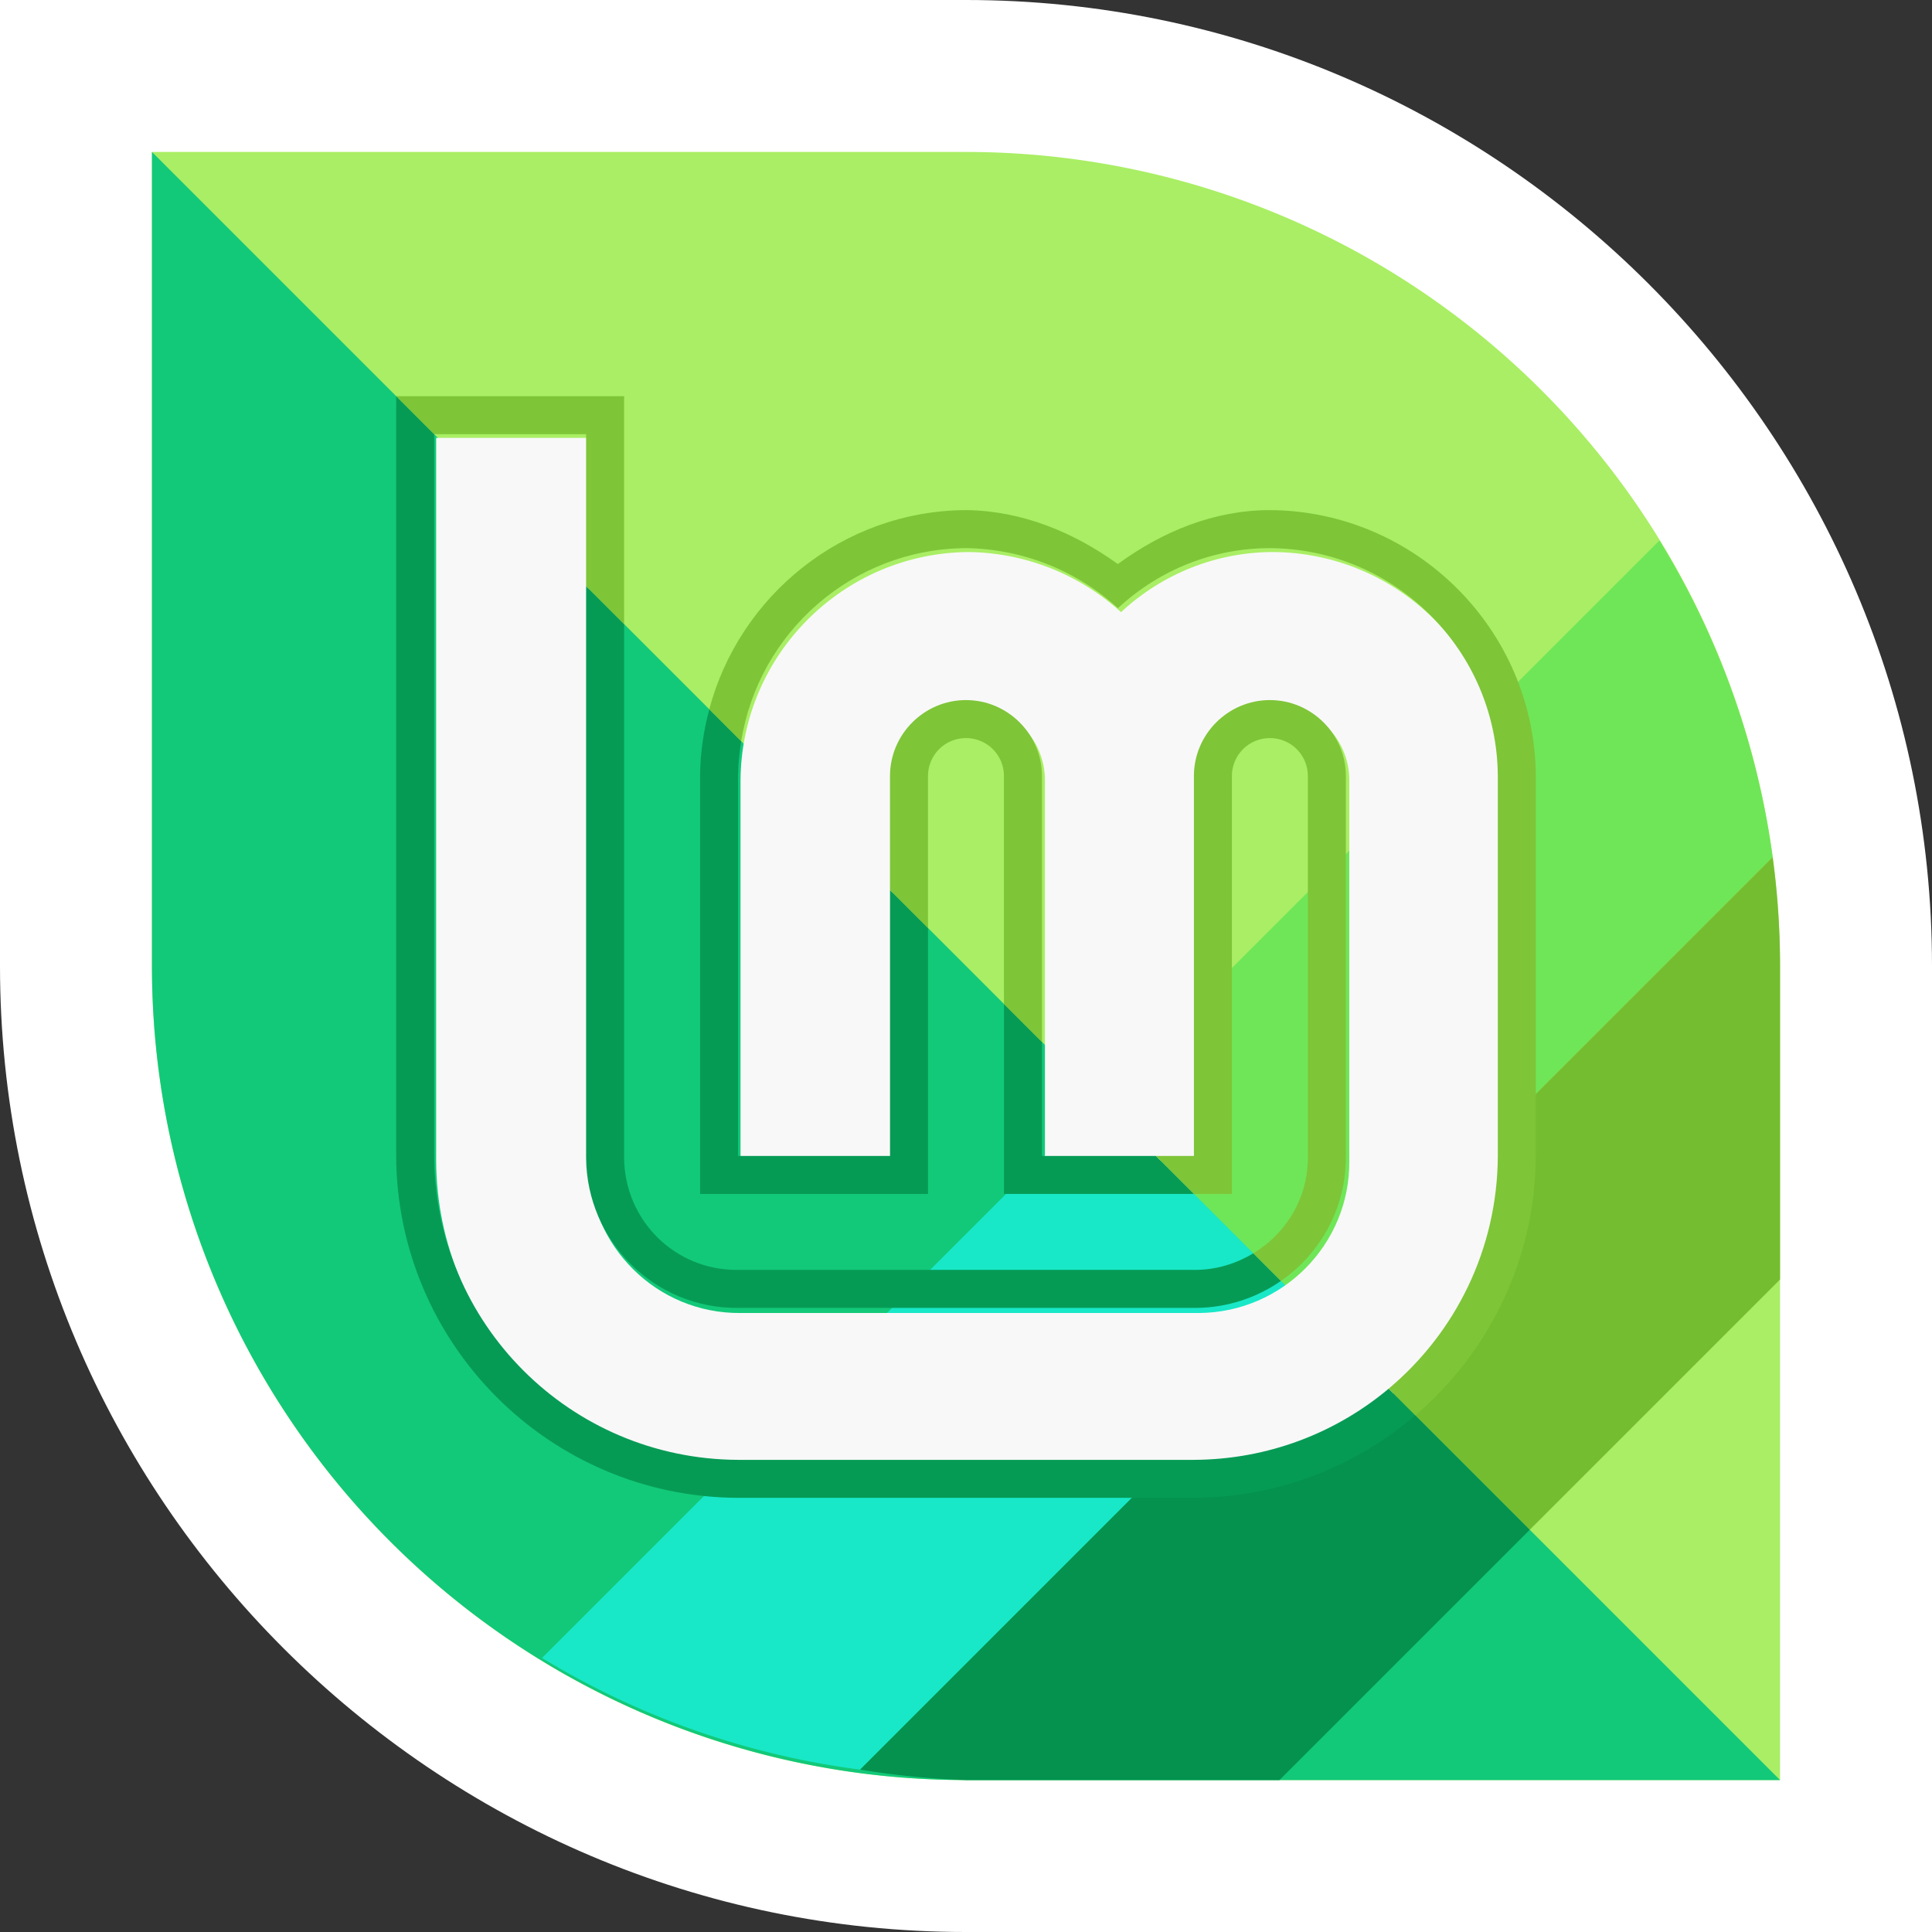 <?xml version="1.0" encoding="UTF-8" standalone="no"?>
<!-- Created with Inkscape (http://www.inkscape.org/) -->

<svg
   width="89mm"
   height="89mm"
   viewBox="0 0 89 89"
   version="1.1"
   id="svg1"
   xml:space="preserve"
   xmlns="http://www.w3.org/2000/svg"
   xmlns:svg="http://www.w3.org/2000/svg"><rect x="0" y="0" width="89" height="89" fill="#333333" stroke="none"/><defs
     id="defs1" /><g
     id="layer1"
     transform="translate(-60.5,-104)"><g
       id="g20"><path
         style="fill:#ffffff;stroke-linecap:square;paint-order:markers stroke fill"
         d="m 105,104 c -24.494,0 -44.5,20.006 -44.5,44.5 V 193 H 105 c 24.494,0 44.5,-20.006 44.5,-44.5 V 104 Z m 0,14 h 30.5 v 30.5 c 0,16.928 -13.572,30.5 -30.5,30.5 H 74.5 V 148.5 C 74.5,131.572 88.072,118 105,118 Z"
         id="rect1"
         transform="matrix(-1,0,0,1,210,0)" /><path
         id="rect1-0"
         style="display:inline;fill:#a9ee64;fill-opacity:1;stroke:none;stroke-width:7;stroke-linecap:square;stroke-dasharray:none;stroke-opacity:1;paint-order:markers stroke fill"
         d="m 105,111 h 37.5 v 37.5 A 37.5,37.5 135 0 1 105,186 H 67.5 v -37.5 A 37.5,37.5 135 0 1 105,111 Z"
         transform="matrix(-1,0,0,1,210,0)" /><path
         d="M 142.5,186 67.5,111 v 37.5 a 37.5,37.5 0 0 0 37.5,37.5 z"
         style="display:inline;fill:#12c979;fill-opacity:1;stroke-width:7;stroke-linecap:square;paint-order:markers stroke fill"
         id="path5" /><g
         id="g5"
         clip-path="none"
         mask="none"><path
           d="m 142.159,143.483 a 37.5,37.5 0 0 0 -5.213,-14.586 l -25.774,25.774 9.899,9.9 z"
           style="baseline-shift:baseline;display:inline;overflow:visible;vector-effect:none;fill:#6fe658;paint-order:markers stroke fill;enable-background:accumulate;stop-color:#000000;stop-opacity:1"
           id="path40" /><path
           d="m 142.5,162.941 v -14.441 a 37.5,37.5 0 0 0 -0.341,-5.017 l -21.088,21.088 9.9,9.899 z"
           style="baseline-shift:baseline;display:inline;overflow:visible;vector-effect:none;fill:#75bd30;paint-order:markers stroke fill;enable-background:accumulate;stop-color:#000000;stop-opacity:1"
           id="path41" /><path
           d="m 100.123,185.52 20.948,-20.948 -9.899,-9.9 -25.704,25.704 a 37.5,37.5 0 0 0 14.655,5.144 z"
           style="baseline-shift:baseline;display:inline;overflow:visible;vector-effect:none;fill:#18e8c7;paint-order:markers stroke fill;enable-background:accumulate;stop-color:#000000;stop-opacity:1"
           id="path42" /><path
           d="m 119.441,186 11.53,-11.53 -9.9,-9.899 -20.948,20.948 a 37.5,37.5 0 0 0 4.877,0.481 z"
           style="baseline-shift:baseline;display:inline;overflow:visible;vector-effect:none;fill:#04924e;paint-order:markers stroke fill;enable-background:accumulate;stop-color:#000000;stop-opacity:1"
           id="path43" /></g><path
         id="_x3C_Path_x3E_-7"
         class="st2"
         d="m 220.089,410.512 v 125.669 c 0.132,29.235 23.679,52.781 52.913,52.913 h 79.37 c 29.235,-0.132 52.781,-23.679 52.913,-52.913 v -66.142 c -0.132,-21.827 -17.858,-39.553 -39.685,-39.685 -9.789,0 -19.181,3.704 -26.457,10.45 -7.276,-6.614 -16.668,-10.318 -26.457,-10.45 -21.827,0.132 -39.553,17.858 -39.685,39.685 v 66.142 h 26.457 v -66.142 c 0,-7.276 5.953,-13.228 13.228,-13.228 7.276,0 13.228,5.953 13.228,13.228 v 66.142 h 26.457 v -66.142 c 0,-7.276 5.953,-13.228 13.228,-13.228 7.276,0 13.228,5.953 13.228,13.228 v 66.142 c 0.132,14.551 -11.641,26.324 -26.06,26.457 h -0.397 -79.37 c -14.551,0.132 -26.324,-11.641 -26.457,-26.06 v -0.397 -125.669 z"
         style="display:inline;fill:#f8f8f8;stroke:none;stroke-width:13.228;stroke-dasharray:none;stroke-opacity:1"
         transform="matrix(0.265,0,0,0.265,22.268,15.386)" /><g
         id="g19"
         style="display:inline"><path
           id="path19"
           style="fill:#069b55;fill-opacity:1;paint-order:markers stroke fill"
           d="m 78.75,122.25 v 35.004 0.004 c 0.039,8.67 7.072,15.703 15.742,15.742 h 0.004 21.008 0.004 c 3.89,-0.018 7.444,-1.451 10.191,-3.801 l -1.228,-1.228 c -2.426,2.033 -5.55,3.263 -8.971,3.279 H 94.5 c -7.735,-0.035 -13.965,-6.265 -14,-14 v -33.25 z m 8.75,8.75 v 26.25 0.105 c 0.035,3.815 3.15,6.93 7,6.895 h 21 0.105 c 1.447,-0.013 2.791,-0.471 3.903,-1.242 l -1.272,-1.272 c -0.776,0.467 -1.674,0.754 -2.646,0.763 h -0.09 -21.008 -0.008 c -2.898,0.026 -5.208,-2.289 -5.234,-5.16 v -0.09 -24.5 z m 5.674,5.674 c -0.261,0.982 -0.417,2.006 -0.424,3.066 v 0.004 19.256 h 10.5 v -12.25 l -1.75,-1.75 v 12.25 H 94.5 V 139.75 c 0.003,-0.547 0.061,-1.08 0.145,-1.605 z m 13.576,13.576 v 8.75 h 8.75 l -1.75,-1.75 h -5.25 v -5.25 z" /><path
           id="path15"
           style="display:inline;fill:#7ec538;fill-opacity:1;paint-order:markers stroke fill"
           d="m 78.75,122.25 1.75,1.75 h 7 v 7 l 1.75,1.75 v -10.5 z m 26.24,5.249 c -5.657,0.034 -10.424,3.934 -11.817,9.175 l 1.471,1.471 c 0.801,-5.013 5.127,-8.863 10.355,-8.895 2.59,0.035 5.075,1.015 7,2.765 1.925,-1.785 4.41,-2.765 7,-2.765 5.775,0.035 10.465,4.725 10.5,10.5 v 17.5 c -0.019,4.314 -1.969,8.157 -5.029,10.721 l 1.228,1.228 c 3.375,-2.887 5.529,-7.161 5.551,-11.941 v -0.004 -17.51 -0.004 c -0.041,-6.717 -5.523,-12.2 -12.24,-12.241 h -0.004 -0.006 c -2.558,0 -4.946,0.979 -7.004,2.485 -2.052,-1.479 -4.427,-2.451 -6.973,-2.485 h -0.018 z m 0.009,8.751 c -1.925,0 -3.5,1.575 -3.5,3.5 v 5.25 l 1.75,1.75 v -7 c 0,-0.97 0.779,-1.75 1.75,-1.75 0.97,0 1.75,0.78 1.75,1.75 v 10.5 l 1.75,1.75 v -12.25 c 0,-1.925 -1.575,-3.5 -3.5,-3.5 z m 14,0 c -1.925,0 -3.5,1.575 -3.5,3.5 v 17.5 h -1.75 l 1.75,1.75 h 1.75 v -19.25 c 0,-0.97 0.779,-1.75 1.75,-1.75 0.97,0 1.75,0.78 1.75,1.75 v 17.507 0.008 c 0.017,1.916 -1,3.559 -2.514,4.471 l 1.272,1.272 c 1.82,-1.263 3.014,-3.368 2.992,-5.758 v -17.5 c 0,-1.925 -1.575,-3.5 -3.5,-3.5 z" /></g></g></g><style
     type="text/css"
     id="style1">
	.st0{fill:#FFFFFF;}
	.st1{fill:#69B53F;}
	.st2{fill:#F8F8F8;}
</style></svg>
